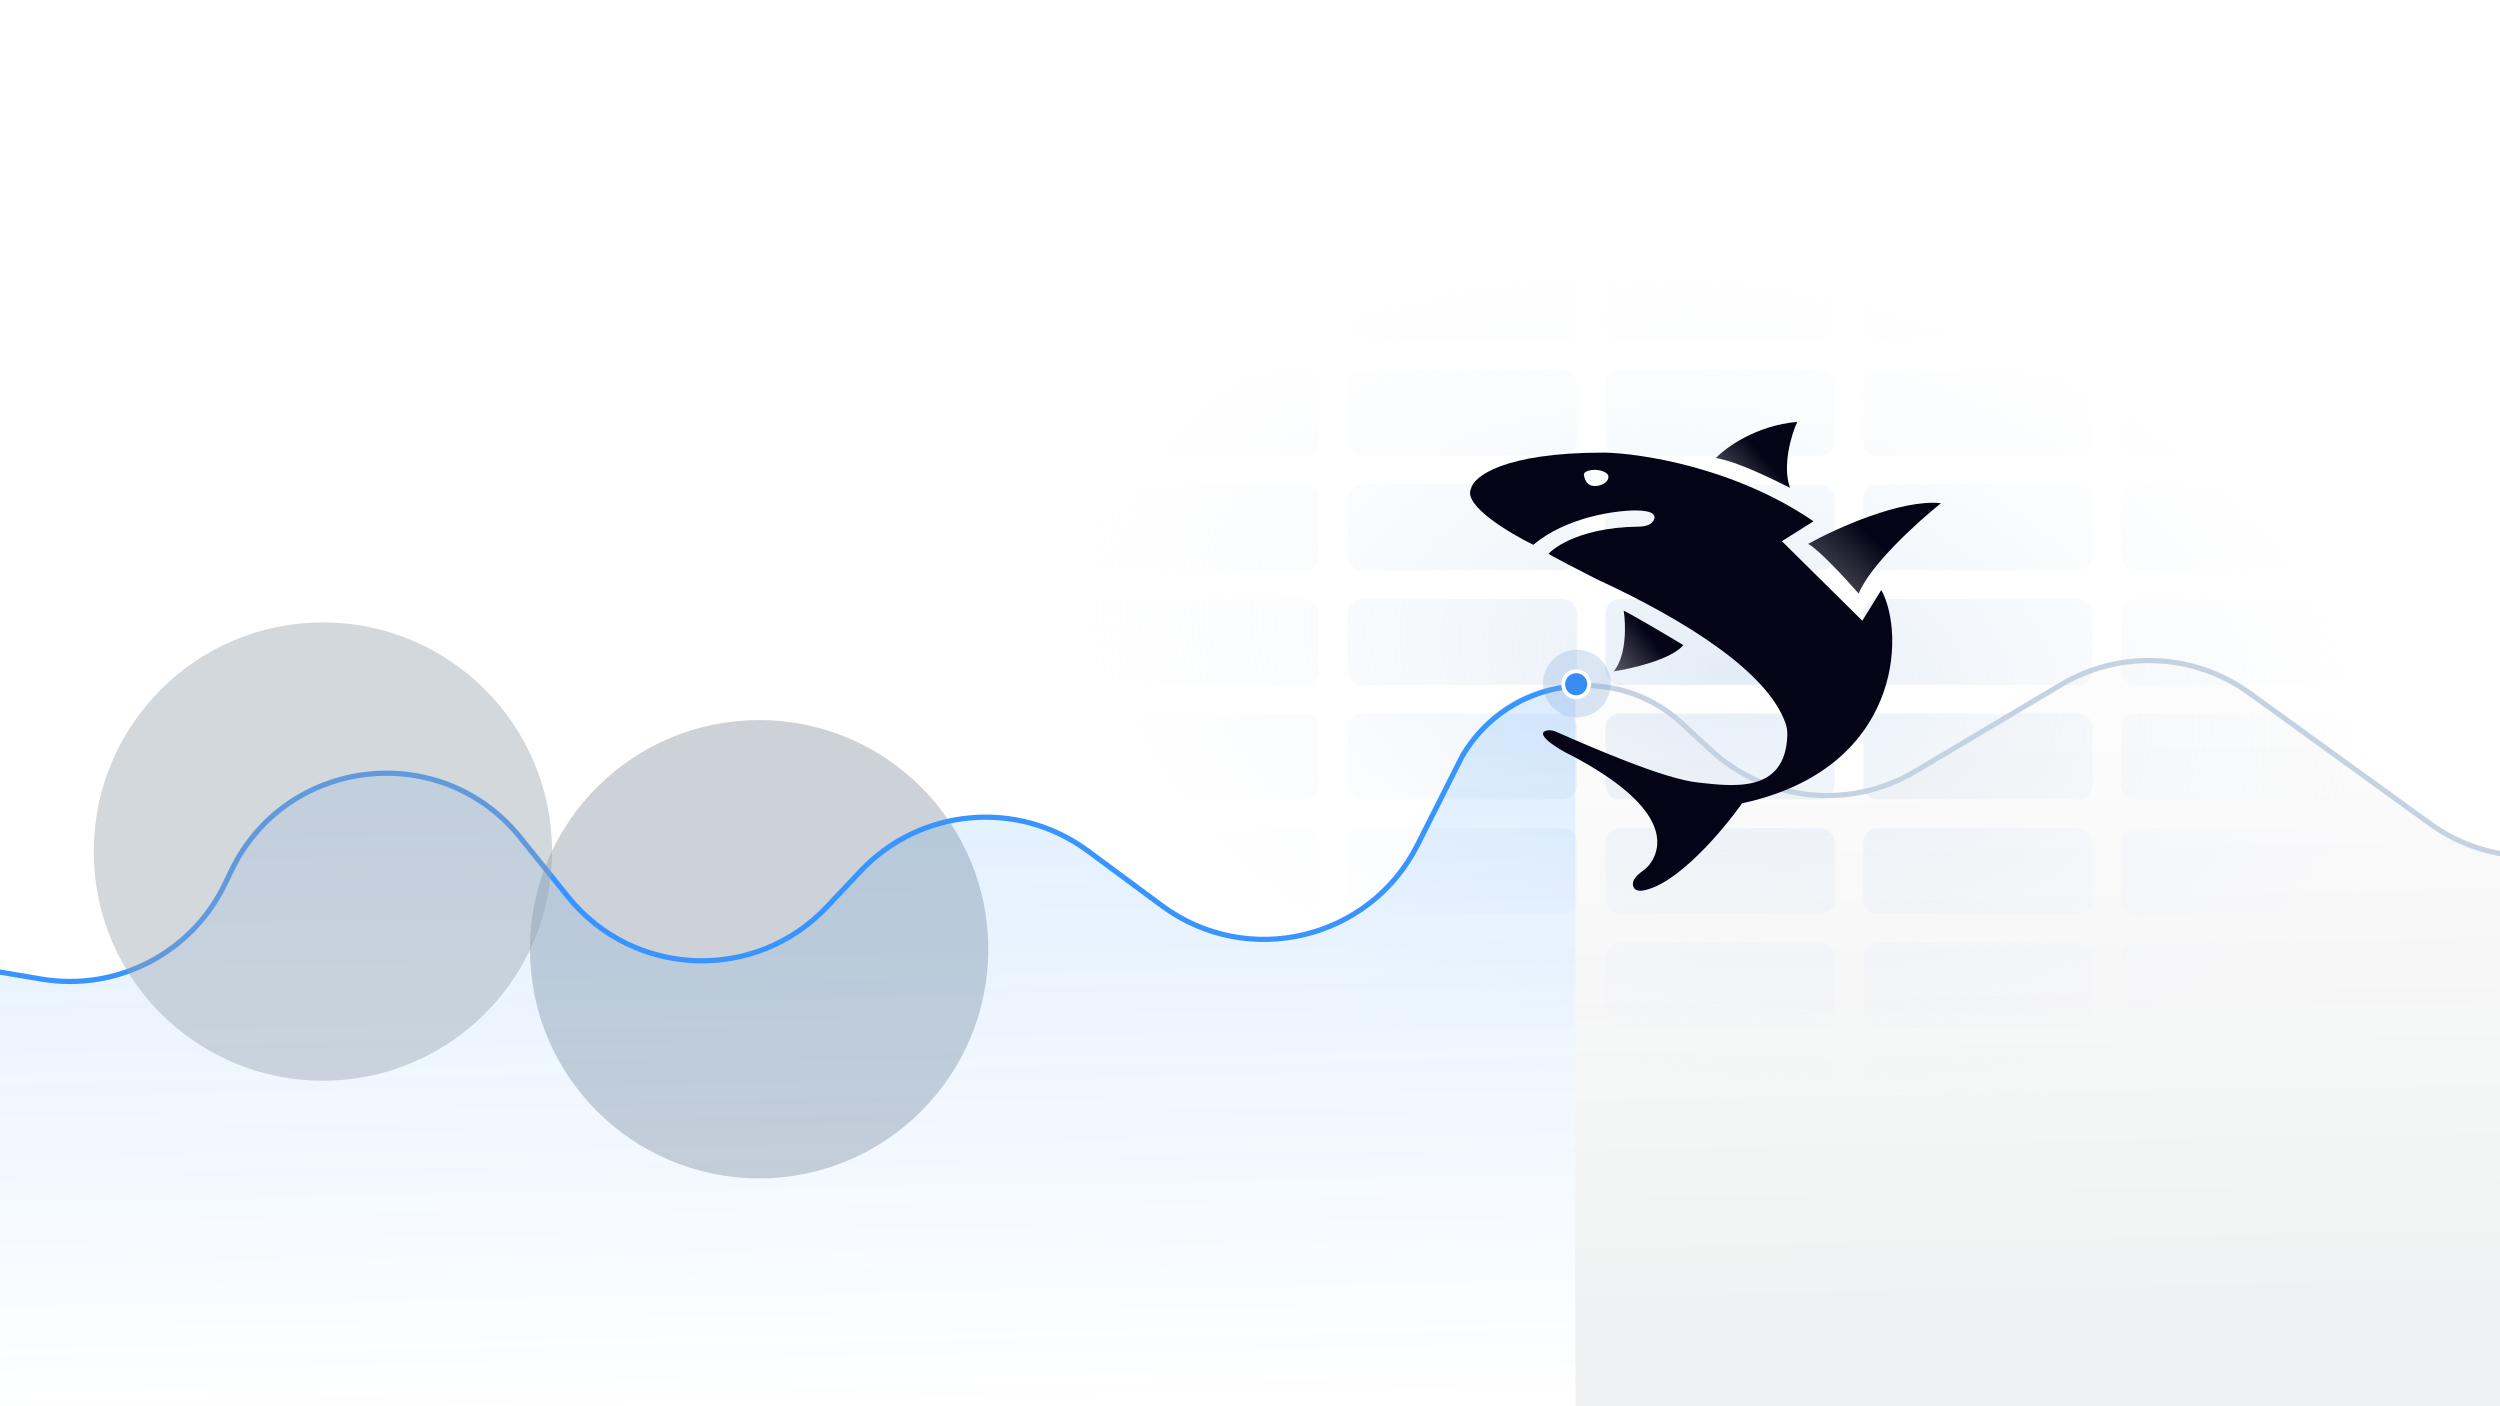 <svg width="1920" height="1080" viewBox="0 0 1920 1080" fill="none" xmlns="http://www.w3.org/2000/svg">
<g filter="url(#filter0_f_6_156)">
<circle cx="583" cy="729" r="176" fill="#97A3AF" fill-opacity="0.49"/>
</g>
<path d="M254 108H408C414.075 108 419 112.925 419 119V163C419 169.075 414.075 174 408 174H254C247.925 174 243 169.075 243 163V119C243 112.925 247.925 108 254 108Z" fill="url(#paint0_radial_6_156)"/>
<path d="M254 196H408C414.075 196 419 200.925 419 207V251C419 257.075 414.075 262 408 262H254C247.925 262 243 257.075 243 251V207C243 200.925 247.925 196 254 196Z" fill="url(#paint1_radial_6_156)"/>
<path d="M254 284H408C414.075 284 419 288.925 419 295V339C419 345.075 414.075 350 408 350H254C247.925 350 243 345.075 243 339V295C243 288.925 247.925 284 254 284Z" fill="url(#paint2_radial_6_156)"/>
<path d="M254 372H408C414.075 372 419 376.925 419 383V427C419 433.075 414.075 438 408 438H254C247.925 438 243 433.075 243 427V383C243 376.925 247.925 372 254 372Z" fill="url(#paint3_radial_6_156)"/>
<path d="M254 460H408C414.075 460 419 464.925 419 471V515C419 521.075 414.075 526 408 526H254C247.925 526 243 521.075 243 515V471C243 464.925 247.925 460 254 460Z" fill="url(#paint4_radial_6_156)"/>
<path d="M254 548H408C414.075 548 419 552.925 419 559V603C419 609.075 414.075 614 408 614H254C247.925 614 243 609.075 243 603V559C243 552.925 247.925 548 254 548Z" fill="url(#paint5_radial_6_156)"/>
<path d="M254 636H408C414.075 636 419 640.925 419 647V691C419 697.075 414.075 702 408 702H254C247.925 702 243 697.075 243 691V647C243 640.925 247.925 636 254 636Z" fill="url(#paint6_radial_6_156)"/>
<path d="M254 724H408C414.075 724 419 728.925 419 735V779C419 785.075 414.075 790 408 790H254C247.925 790 243 785.075 243 779V735C243 728.925 247.925 724 254 724Z" fill="url(#paint7_radial_6_156)"/>
<path d="M254 812H408C414.075 812 419 816.925 419 823V867C419 873.075 414.075 878 408 878H254C247.925 878 243 873.075 243 867V823C243 816.925 247.925 812 254 812Z" fill="url(#paint8_radial_6_156)"/>
<path d="M408 900H254C247.925 900 243 904.925 243 911V955C243 961.075 247.925 966 254 966H408C414.075 966 419 961.075 419 955V911C419 904.925 414.075 900 408 900Z" fill="url(#paint9_radial_6_156)"/>
<path d="M606 900H452C445.925 900 441 904.925 441 911V955C441 961.075 445.925 966 452 966H606C612.075 966 617 961.075 617 955V911C617 904.925 612.075 900 606 900Z" fill="url(#paint10_radial_6_156)"/>
<path d="M650 900H804C810.075 900 815 904.925 815 911V955C815 961.075 810.075 966 804 966H650C643.925 966 639 961.075 639 955V911C639 904.925 643.925 900 650 900Z" fill="url(#paint11_radial_6_156)"/>
<path d="M1002 900H848C841.925 900 837 904.925 837 911V955C837 961.075 841.925 966 848 966H1002C1008.08 966 1013 961.075 1013 955V911C1013 904.925 1008.08 900 1002 900Z" fill="url(#paint12_radial_6_156)"/>
<path d="M1046 900H1200C1206.08 900 1211 904.925 1211 911V955C1211 961.075 1206.08 966 1200 966H1046C1039.92 966 1035 961.075 1035 955V911C1035 904.925 1039.92 900 1046 900Z" fill="url(#paint13_radial_6_156)"/>
<path d="M1398 900H1244C1237.92 900 1233 904.925 1233 911V955C1233 961.075 1237.92 966 1244 966H1398C1404.08 966 1409 961.075 1409 955V911C1409 904.925 1404.08 900 1398 900Z" fill="url(#paint14_radial_6_156)"/>
<path d="M1442 900H1596C1602.08 900 1607 904.925 1607 911V955C1607 961.075 1602.08 966 1596 966H1442C1435.92 966 1431 961.075 1431 955V911C1431 904.925 1435.92 900 1442 900Z" fill="url(#paint15_radial_6_156)"/>
<path d="M1794 900H1640C1633.92 900 1629 904.925 1629 911V955C1629 961.075 1633.92 966 1640 966H1794C1800.08 966 1805 961.075 1805 955V911C1805 904.925 1800.08 900 1794 900Z" fill="url(#paint16_radial_6_156)"/>
<path d="M1838 900H1992C1998.08 900 2003 904.925 2003 911V955C2003 961.075 1998.08 966 1992 966H1838C1831.92 966 1827 961.075 1827 955V911C1827 904.925 1831.92 900 1838 900Z" fill="url(#paint17_radial_6_156)"/>
<path d="M2190 900H2036C2029.92 900 2025 904.925 2025 911V955C2025 961.075 2029.92 966 2036 966H2190C2196.08 966 2201 961.075 2201 955V911C2201 904.925 2196.08 900 2190 900Z" fill="url(#paint18_radial_6_156)"/>
<path d="M606 812H452C445.925 812 441 816.925 441 823V867C441 873.075 445.925 878 452 878H606C612.075 878 617 873.075 617 867V823C617 816.925 612.075 812 606 812Z" fill="url(#paint19_radial_6_156)"/>
<path d="M650 812H804C810.075 812 815 816.925 815 823V867C815 873.075 810.075 878 804 878H650C643.925 878 639 873.075 639 867V823C639 816.925 643.925 812 650 812Z" fill="url(#paint20_radial_6_156)"/>
<path d="M1002 812H848C841.925 812 837 816.925 837 823V867C837 873.075 841.925 878 848 878H1002C1008.08 878 1013 873.075 1013 867V823C1013 816.925 1008.08 812 1002 812Z" fill="url(#paint21_radial_6_156)"/>
<path d="M1046 812H1200C1206.08 812 1211 816.925 1211 823V867C1211 873.075 1206.08 878 1200 878H1046C1039.92 878 1035 873.075 1035 867V823C1035 816.925 1039.92 812 1046 812Z" fill="url(#paint22_radial_6_156)"/>
<path d="M1398 812H1244C1237.92 812 1233 816.925 1233 823V867C1233 873.075 1237.92 878 1244 878H1398C1404.08 878 1409 873.075 1409 867V823C1409 816.925 1404.08 812 1398 812Z" fill="url(#paint23_radial_6_156)"/>
<path d="M1442 812H1596C1602.08 812 1607 816.925 1607 823V867C1607 873.075 1602.08 878 1596 878H1442C1435.92 878 1431 873.075 1431 867V823C1431 816.925 1435.92 812 1442 812Z" fill="url(#paint24_radial_6_156)"/>
<path d="M1794 812H1640C1633.92 812 1629 816.925 1629 823V867C1629 873.075 1633.92 878 1640 878H1794C1800.08 878 1805 873.075 1805 867V823C1805 816.925 1800.08 812 1794 812Z" fill="url(#paint25_radial_6_156)"/>
<path d="M1838 812H1992C1998.08 812 2003 816.925 2003 823V867C2003 873.075 1998.08 878 1992 878H1838C1831.92 878 1827 873.075 1827 867V823C1827 816.925 1831.92 812 1838 812Z" fill="url(#paint26_radial_6_156)"/>
<path d="M2190 812H2036C2029.92 812 2025 816.925 2025 823V867C2025 873.075 2029.92 878 2036 878H2190C2196.08 878 2201 873.075 2201 867V823C2201 816.925 2196.08 812 2190 812Z" fill="url(#paint27_radial_6_156)"/>
<path d="M606 724H452C445.925 724 441 728.925 441 735V779C441 785.075 445.925 790 452 790H606C612.075 790 617 785.075 617 779V735C617 728.925 612.075 724 606 724Z" fill="url(#paint28_radial_6_156)"/>
<path d="M650 724H804C810.075 724 815 728.925 815 735V779C815 785.075 810.075 790 804 790H650C643.925 790 639 785.075 639 779V735C639 728.925 643.925 724 650 724Z" fill="url(#paint29_radial_6_156)"/>
<path d="M1002 724H848C841.925 724 837 728.925 837 735V779C837 785.075 841.925 790 848 790H1002C1008.08 790 1013 785.075 1013 779V735C1013 728.925 1008.08 724 1002 724Z" fill="url(#paint30_radial_6_156)"/>
<path d="M1046 724H1200C1206.08 724 1211 728.925 1211 735V779C1211 785.075 1206.08 790 1200 790H1046C1039.92 790 1035 785.075 1035 779V735C1035 728.925 1039.92 724 1046 724Z" fill="url(#paint31_radial_6_156)"/>
<path d="M1398 724H1244C1237.92 724 1233 728.925 1233 735V779C1233 785.075 1237.92 790 1244 790H1398C1404.08 790 1409 785.075 1409 779V735C1409 728.925 1404.08 724 1398 724Z" fill="url(#paint32_radial_6_156)"/>
<path d="M1442 724H1596C1602.08 724 1607 728.925 1607 735V779C1607 785.075 1602.08 790 1596 790H1442C1435.92 790 1431 785.075 1431 779V735C1431 728.925 1435.92 724 1442 724Z" fill="url(#paint33_radial_6_156)"/>
<path d="M1794 724H1640C1633.92 724 1629 728.925 1629 735V779C1629 785.075 1633.92 790 1640 790H1794C1800.08 790 1805 785.075 1805 779V735C1805 728.925 1800.08 724 1794 724Z" fill="url(#paint34_radial_6_156)"/>
<path d="M1838 724H1992C1998.08 724 2003 728.925 2003 735V779C2003 785.075 1998.08 790 1992 790H1838C1831.92 790 1827 785.075 1827 779V735C1827 728.925 1831.92 724 1838 724Z" fill="url(#paint35_radial_6_156)"/>
<path d="M2190 724H2036C2029.92 724 2025 728.925 2025 735V779C2025 785.075 2029.92 790 2036 790H2190C2196.08 790 2201 785.075 2201 779V735C2201 728.925 2196.08 724 2190 724Z" fill="url(#paint36_radial_6_156)"/>
<path d="M606 636H452C445.925 636 441 640.925 441 647V691C441 697.075 445.925 702 452 702H606C612.075 702 617 697.075 617 691V647C617 640.925 612.075 636 606 636Z" fill="url(#paint37_radial_6_156)"/>
<path d="M650 636H804C810.075 636 815 640.925 815 647V691C815 697.075 810.075 702 804 702H650C643.925 702 639 697.075 639 691V647C639 640.925 643.925 636 650 636Z" fill="url(#paint38_radial_6_156)"/>
<path d="M1002 636H848C841.925 636 837 640.925 837 647V691C837 697.075 841.925 702 848 702H1002C1008.08 702 1013 697.075 1013 691V647C1013 640.925 1008.08 636 1002 636Z" fill="url(#paint39_radial_6_156)"/>
<path d="M1046 636H1200C1206.08 636 1211 640.925 1211 647V691C1211 697.075 1206.08 702 1200 702H1046C1039.92 702 1035 697.075 1035 691V647C1035 640.925 1039.92 636 1046 636Z" fill="url(#paint40_radial_6_156)"/>
<path d="M1398 636H1244C1237.92 636 1233 640.925 1233 647V691C1233 697.075 1237.92 702 1244 702H1398C1404.08 702 1409 697.075 1409 691V647C1409 640.925 1404.08 636 1398 636Z" fill="url(#paint41_radial_6_156)"/>
<path d="M1442 636H1596C1602.08 636 1607 640.925 1607 647V691C1607 697.075 1602.08 702 1596 702H1442C1435.92 702 1431 697.075 1431 691V647C1431 640.925 1435.92 636 1442 636Z" fill="url(#paint42_radial_6_156)"/>
<path d="M1794 636H1640C1633.92 636 1629 640.925 1629 647V691C1629 697.075 1633.92 702 1640 702H1794C1800.08 702 1805 697.075 1805 691V647C1805 640.925 1800.08 636 1794 636Z" fill="url(#paint43_radial_6_156)"/>
<path d="M1838 636H1992C1998.08 636 2003 640.925 2003 647V691C2003 697.075 1998.08 702 1992 702H1838C1831.92 702 1827 697.075 1827 691V647C1827 640.925 1831.92 636 1838 636Z" fill="url(#paint44_radial_6_156)"/>
<path d="M2190 636H2036C2029.92 636 2025 640.925 2025 647V691C2025 697.075 2029.92 702 2036 702H2190C2196.08 702 2201 697.075 2201 691V647C2201 640.925 2196.08 636 2190 636Z" fill="url(#paint45_radial_6_156)"/>
<path d="M606 548H452C445.925 548 441 552.925 441 559V603C441 609.075 445.925 614 452 614H606C612.075 614 617 609.075 617 603V559C617 552.925 612.075 548 606 548Z" fill="url(#paint46_radial_6_156)"/>
<path d="M650 548H804C810.075 548 815 552.925 815 559V603C815 609.075 810.075 614 804 614H650C643.925 614 639 609.075 639 603V559C639 552.925 643.925 548 650 548Z" fill="url(#paint47_radial_6_156)"/>
<path d="M1002 548H848C841.925 548 837 552.925 837 559V603C837 609.075 841.925 614 848 614H1002C1008.08 614 1013 609.075 1013 603V559C1013 552.925 1008.08 548 1002 548Z" fill="url(#paint48_radial_6_156)"/>
<path d="M1046 548H1200C1206.08 548 1211 552.925 1211 559V603C1211 609.075 1206.08 614 1200 614H1046C1039.92 614 1035 609.075 1035 603V559C1035 552.925 1039.92 548 1046 548Z" fill="url(#paint49_radial_6_156)"/>
<path d="M1398 548H1244C1237.92 548 1233 552.925 1233 559V603C1233 609.075 1237.92 614 1244 614H1398C1404.08 614 1409 609.075 1409 603V559C1409 552.925 1404.08 548 1398 548Z" fill="url(#paint50_radial_6_156)"/>
<path d="M1442 548H1596C1602.08 548 1607 552.925 1607 559V603C1607 609.075 1602.08 614 1596 614H1442C1435.92 614 1431 609.075 1431 603V559C1431 552.925 1435.92 548 1442 548Z" fill="url(#paint51_radial_6_156)"/>
<path d="M1794 548H1640C1633.92 548 1629 552.925 1629 559V603C1629 609.075 1633.92 614 1640 614H1794C1800.08 614 1805 609.075 1805 603V559C1805 552.925 1800.08 548 1794 548Z" fill="url(#paint52_radial_6_156)"/>
<path d="M1838 548H1992C1998.08 548 2003 552.925 2003 559V603C2003 609.075 1998.08 614 1992 614H1838C1831.92 614 1827 609.075 1827 603V559C1827 552.925 1831.92 548 1838 548Z" fill="url(#paint53_radial_6_156)"/>
<path d="M2190 548H2036C2029.92 548 2025 552.925 2025 559V603C2025 609.075 2029.92 614 2036 614H2190C2196.08 614 2201 609.075 2201 603V559C2201 552.925 2196.08 548 2190 548Z" fill="url(#paint54_radial_6_156)"/>
<path d="M606 460H452C445.925 460 441 464.925 441 471V515C441 521.075 445.925 526 452 526H606C612.075 526 617 521.075 617 515V471C617 464.925 612.075 460 606 460Z" fill="url(#paint55_radial_6_156)"/>
<path d="M650 460H804C810.075 460 815 464.925 815 471V515C815 521.075 810.075 526 804 526H650C643.925 526 639 521.075 639 515V471C639 464.925 643.925 460 650 460Z" fill="url(#paint56_radial_6_156)"/>
<path d="M1002 460H848C841.925 460 837 464.925 837 471V515C837 521.075 841.925 526 848 526H1002C1008.08 526 1013 521.075 1013 515V471C1013 464.925 1008.08 460 1002 460Z" fill="url(#paint57_radial_6_156)"/>
<path d="M1046 460H1200C1206.08 460 1211 464.925 1211 471V515C1211 521.075 1206.08 526 1200 526H1046C1039.92 526 1035 521.075 1035 515V471C1035 464.925 1039.92 460 1046 460Z" fill="url(#paint58_radial_6_156)"/>
<path d="M1398 460H1244C1237.92 460 1233 464.925 1233 471V515C1233 521.075 1237.92 526 1244 526H1398C1404.08 526 1409 521.075 1409 515V471C1409 464.925 1404.08 460 1398 460Z" fill="url(#paint59_radial_6_156)"/>
<path d="M1442 460H1596C1602.08 460 1607 464.925 1607 471V515C1607 521.075 1602.08 526 1596 526H1442C1435.92 526 1431 521.075 1431 515V471C1431 464.925 1435.92 460 1442 460Z" fill="url(#paint60_radial_6_156)"/>
<path d="M1794 460H1640C1633.92 460 1629 464.925 1629 471V515C1629 521.075 1633.92 526 1640 526H1794C1800.08 526 1805 521.075 1805 515V471C1805 464.925 1800.08 460 1794 460Z" fill="url(#paint61_radial_6_156)"/>
<path d="M1838 460H1992C1998.08 460 2003 464.925 2003 471V515C2003 521.075 1998.08 526 1992 526H1838C1831.92 526 1827 521.075 1827 515V471C1827 464.925 1831.92 460 1838 460Z" fill="url(#paint62_radial_6_156)"/>
<path d="M2190 460H2036C2029.92 460 2025 464.925 2025 471V515C2025 521.075 2029.92 526 2036 526H2190C2196.08 526 2201 521.075 2201 515V471C2201 464.925 2196.08 460 2190 460Z" fill="url(#paint63_radial_6_156)"/>
<path d="M606 372H452C445.925 372 441 376.925 441 383V427C441 433.075 445.925 438 452 438H606C612.075 438 617 433.075 617 427V383C617 376.925 612.075 372 606 372Z" fill="url(#paint64_radial_6_156)"/>
<path d="M650 372H804C810.075 372 815 376.925 815 383V427C815 433.075 810.075 438 804 438H650C643.925 438 639 433.075 639 427V383C639 376.925 643.925 372 650 372Z" fill="url(#paint65_radial_6_156)"/>
<path d="M1002 372H848C841.925 372 837 376.925 837 383V427C837 433.075 841.925 438 848 438H1002C1008.08 438 1013 433.075 1013 427V383C1013 376.925 1008.08 372 1002 372Z" fill="url(#paint66_radial_6_156)"/>
<path d="M1046 372H1200C1206.08 372 1211 376.925 1211 383V427C1211 433.075 1206.08 438 1200 438H1046C1039.92 438 1035 433.075 1035 427V383C1035 376.925 1039.92 372 1046 372Z" fill="url(#paint67_radial_6_156)"/>
<path d="M1398 372H1244C1237.92 372 1233 376.925 1233 383V427C1233 433.075 1237.92 438 1244 438H1398C1404.08 438 1409 433.075 1409 427V383C1409 376.925 1404.08 372 1398 372Z" fill="url(#paint68_radial_6_156)"/>
<path d="M1442 372H1596C1602.08 372 1607 376.925 1607 383V427C1607 433.075 1602.08 438 1596 438H1442C1435.92 438 1431 433.075 1431 427V383C1431 376.925 1435.92 372 1442 372Z" fill="url(#paint69_radial_6_156)"/>
<path d="M1794 372H1640C1633.92 372 1629 376.925 1629 383V427C1629 433.075 1633.92 438 1640 438H1794C1800.08 438 1805 433.075 1805 427V383C1805 376.925 1800.08 372 1794 372Z" fill="url(#paint70_radial_6_156)"/>
<path d="M1838 372H1992C1998.08 372 2003 376.925 2003 383V427C2003 433.075 1998.08 438 1992 438H1838C1831.92 438 1827 433.075 1827 427V383C1827 376.925 1831.92 372 1838 372Z" fill="url(#paint71_radial_6_156)"/>
<path d="M2190 372H2036C2029.92 372 2025 376.925 2025 383V427C2025 433.075 2029.92 438 2036 438H2190C2196.08 438 2201 433.075 2201 427V383C2201 376.925 2196.08 372 2190 372Z" fill="url(#paint72_radial_6_156)"/>
<path d="M606 284H452C445.925 284 441 288.925 441 295V339C441 345.075 445.925 350 452 350H606C612.075 350 617 345.075 617 339V295C617 288.925 612.075 284 606 284Z" fill="url(#paint73_radial_6_156)"/>
<path d="M650 284H804C810.075 284 815 288.925 815 295V339C815 345.075 810.075 350 804 350H650C643.925 350 639 345.075 639 339V295C639 288.925 643.925 284 650 284Z" fill="url(#paint74_radial_6_156)"/>
<path d="M1002 284H848C841.925 284 837 288.925 837 295V339C837 345.075 841.925 350 848 350H1002C1008.08 350 1013 345.075 1013 339V295C1013 288.925 1008.08 284 1002 284Z" fill="url(#paint75_radial_6_156)"/>
<path d="M1046 284H1200C1206.08 284 1211 288.925 1211 295V339C1211 345.075 1206.08 350 1200 350H1046C1039.92 350 1035 345.075 1035 339V295C1035 288.925 1039.92 284 1046 284Z" fill="url(#paint76_radial_6_156)"/>
<path d="M1398 284H1244C1237.92 284 1233 288.925 1233 295V339C1233 345.075 1237.92 350 1244 350H1398C1404.08 350 1409 345.075 1409 339V295C1409 288.925 1404.08 284 1398 284Z" fill="url(#paint77_radial_6_156)"/>
<path d="M1442 284H1596C1602.08 284 1607 288.925 1607 295V339C1607 345.075 1602.08 350 1596 350H1442C1435.92 350 1431 345.075 1431 339V295C1431 288.925 1435.92 284 1442 284Z" fill="url(#paint78_radial_6_156)"/>
<path d="M1794 284H1640C1633.92 284 1629 288.925 1629 295V339C1629 345.075 1633.92 350 1640 350H1794C1800.08 350 1805 345.075 1805 339V295C1805 288.925 1800.08 284 1794 284Z" fill="url(#paint79_radial_6_156)"/>
<path d="M1838 284H1992C1998.08 284 2003 288.925 2003 295V339C2003 345.075 1998.08 350 1992 350H1838C1831.92 350 1827 345.075 1827 339V295C1827 288.925 1831.92 284 1838 284Z" fill="url(#paint80_radial_6_156)"/>
<path d="M2190 284H2036C2029.92 284 2025 288.925 2025 295V339C2025 345.075 2029.92 350 2036 350H2190C2196.08 350 2201 345.075 2201 339V295C2201 288.925 2196.08 284 2190 284Z" fill="url(#paint81_radial_6_156)"/>
<path d="M606 196H452C445.925 196 441 200.925 441 207V251C441 257.075 445.925 262 452 262H606C612.075 262 617 257.075 617 251V207C617 200.925 612.075 196 606 196Z" fill="url(#paint82_radial_6_156)"/>
<path d="M650 196H804C810.075 196 815 200.925 815 207V251C815 257.075 810.075 262 804 262H650C643.925 262 639 257.075 639 251V207C639 200.925 643.925 196 650 196Z" fill="url(#paint83_radial_6_156)"/>
<path d="M1002 196H848C841.925 196 837 200.925 837 207V251C837 257.075 841.925 262 848 262H1002C1008.08 262 1013 257.075 1013 251V207C1013 200.925 1008.08 196 1002 196Z" fill="url(#paint84_radial_6_156)"/>
<path d="M1046 196H1200C1206.08 196 1211 200.925 1211 207V251C1211 257.075 1206.08 262 1200 262H1046C1039.92 262 1035 257.075 1035 251V207C1035 200.925 1039.92 196 1046 196Z" fill="url(#paint85_radial_6_156)"/>
<path d="M1398 196H1244C1237.92 196 1233 200.925 1233 207V251C1233 257.075 1237.92 262 1244 262H1398C1404.08 262 1409 257.075 1409 251V207C1409 200.925 1404.08 196 1398 196Z" fill="url(#paint86_radial_6_156)"/>
<path d="M1442 196H1596C1602.08 196 1607 200.925 1607 207V251C1607 257.075 1602.08 262 1596 262H1442C1435.92 262 1431 257.075 1431 251V207C1431 200.925 1435.92 196 1442 196Z" fill="url(#paint87_radial_6_156)"/>
<path d="M1794 196H1640C1633.92 196 1629 200.925 1629 207V251C1629 257.075 1633.92 262 1640 262H1794C1800.08 262 1805 257.075 1805 251V207C1805 200.925 1800.08 196 1794 196Z" fill="url(#paint88_radial_6_156)"/>
<path d="M1838 196H1992C1998.08 196 2003 200.925 2003 207V251C2003 257.075 1998.08 262 1992 262H1838C1831.92 262 1827 257.075 1827 251V207C1827 200.925 1831.92 196 1838 196Z" fill="url(#paint89_radial_6_156)"/>
<path d="M2190 196H2036C2029.92 196 2025 200.925 2025 207V251C2025 257.075 2029.92 262 2036 262H2190C2196.08 262 2201 257.075 2201 251V207C2201 200.925 2196.08 196 2190 196Z" fill="url(#paint90_radial_6_156)"/>
<path d="M606 108H452C445.925 108 441 112.925 441 119V163C441 169.075 445.925 174 452 174H606C612.075 174 617 169.075 617 163V119C617 112.925 612.075 108 606 108Z" fill="url(#paint91_radial_6_156)"/>
<path d="M650 108H804C810.075 108 815 112.925 815 119V163C815 169.075 810.075 174 804 174H650C643.925 174 639 169.075 639 163V119C639 112.925 643.925 108 650 108Z" fill="url(#paint92_radial_6_156)"/>
<path d="M1002 108H848C841.925 108 837 112.925 837 119V163C837 169.075 841.925 174 848 174H1002C1008.08 174 1013 169.075 1013 163V119C1013 112.925 1008.08 108 1002 108Z" fill="url(#paint93_radial_6_156)"/>
<path d="M1046 108H1200C1206.08 108 1211 112.925 1211 119V163C1211 169.075 1206.08 174 1200 174H1046C1039.92 174 1035 169.075 1035 163V119C1035 112.925 1039.92 108 1046 108Z" fill="url(#paint94_radial_6_156)"/>
<path d="M1398 108H1244C1237.92 108 1233 112.925 1233 119V163C1233 169.075 1237.92 174 1244 174H1398C1404.08 174 1409 169.075 1409 163V119C1409 112.925 1404.08 108 1398 108Z" fill="url(#paint95_radial_6_156)"/>
<path d="M1442 108H1596C1602.08 108 1607 112.925 1607 119V163C1607 169.075 1602.08 174 1596 174H1442C1435.92 174 1431 169.075 1431 163V119C1431 112.925 1435.92 108 1442 108Z" fill="url(#paint96_radial_6_156)"/>
<path d="M1794 108H1640C1633.92 108 1629 112.925 1629 119V163C1629 169.075 1633.92 174 1640 174H1794C1800.08 174 1805 169.075 1805 163V119C1805 112.925 1800.08 108 1794 108Z" fill="url(#paint97_radial_6_156)"/>
<path d="M1838 108H1992C1998.08 108 2003 112.925 2003 119V163C2003 169.075 1998.08 174 1992 174H1838C1831.92 174 1827 169.075 1827 163V119C1827 112.925 1831.92 108 1838 108Z" fill="url(#paint98_radial_6_156)"/>
<path d="M2190 108H2036C2029.92 108 2025 112.925 2025 119V163C2025 169.075 2029.92 174 2036 174H2190C2196.08 174 2201 169.075 2201 163V119C2201 112.925 2196.08 108 2190 108Z" fill="url(#paint99_radial_6_156)"/>
<path d="M436.231 687.486L399.423 641.798C338.568 566.264 219.758 579.964 177.692 667.366L172.682 677.775C147.194 730.731 89.765 760.459 31.811 750.695L-77.245 732.321C-150.234 720.024 -219.067 770.136 -229.784 843.375L-274.769 1150.8L1209.83 1146.8L1209.83 525.56C1177.22 525.56 1146.86 542.177 1129.28 569.645L1123.01 579.44L1088.69 647.577C1051.87 720.682 958.073 742.994 892.277 694.301L835.459 652.253C781.709 612.475 706.704 619.174 660.853 667.848L635.105 695.181C580.201 753.466 486.467 749.839 436.231 687.486Z" fill="url(#paint100_linear_6_156)"/>
<path d="M2274.39 1152.04L2264.53 712.685C2262.17 607.153 2143.03 546.951 2056.67 607.649L2019.62 633.688C1973.53 666.077 1911.97 665.654 1866.34 632.635L1727.75 532.361C1685.11 501.506 1628.21 498.936 1582.95 525.821L1470.76 592.478C1420.46 622.357 1356.5 615.57 1313.6 575.8L1291.97 555.747C1240.62 508.154 1158.42 520.279 1123.01 580.671V580.671L1088.69 648.809C1051.87 721.913 958.073 744.225 892.277 695.532L835.46 653.484C781.709 613.706 706.704 620.405 660.853 669.079L635.106 696.413C580.202 754.698 486.468 751.071 436.232 688.717L399.423 643.029C338.568 567.495 219.759 581.195 177.692 668.597L172.682 679.007C147.194 731.963 89.765 761.69 31.811 751.926L-77.244 733.553C-150.234 721.255 -219.067 771.368 -229.783 844.606L-242.512 931.59" stroke="url(#paint101_linear_6_156)" stroke-width="4"/>
<path d="M2056.67 606.417L2019.62 632.456C1973.53 664.845 1911.97 664.423 1866.34 631.404L1727.88 531.222C1685.17 500.32 1628.17 497.793 1582.89 524.795L1469.41 592.474C1419.9 621.995 1356.88 615.439 1314.52 576.361L1278.18 543.725L1263.16 532.795C1247.42 521.351 1226.62 519.629 1209.22 528.33L1209.83 575.745L1209.83 1146.57L2274.39 1150.8L2264.54 711.454C2262.17 605.921 2143.03 545.72 2056.67 606.417Z" fill="url(#paint102_linear_6_156)"/>
<path d="M2274.39 1152.04L2264.53 712.685C2262.17 607.153 2143.03 546.951 2056.67 607.649L2019.62 633.688C1973.53 666.077 1911.97 665.654 1866.34 632.635L1727.75 532.361C1685.11 501.506 1628.21 498.936 1582.95 525.821L1470.76 592.478C1420.46 622.357 1356.5 615.57 1313.6 575.8L1291.97 555.747C1240.62 508.154 1158.42 520.279 1123.01 580.671V580.671L1088.69 648.809C1051.87 721.913 958.073 744.225 892.277 695.532L835.46 653.485C781.709 613.706 706.704 620.405 660.853 669.079L635.106 696.413C580.202 754.698 486.468 751.071 436.232 688.717L399.423 643.029C338.568 567.495 219.759 581.195 177.692 668.597L172.682 679.007C147.194 731.963 89.765 761.69 31.811 751.926L-77.244 733.553C-150.234 721.255 -219.067 771.368 -229.783 844.606L-242.512 931.59" stroke="url(#paint103_linear_6_156)" stroke-width="4"/>
<circle cx="1211" cy="525" r="26" fill="#7DA6D6" fill-opacity="0.28"/>
<g filter="url(#filter1_f_6_156)">
<circle cx="248" cy="654" r="176" fill="#97A3AF" fill-opacity="0.42"/>
</g>
<circle cx="1210.5" cy="525.5" r="10" fill="#368CF1" stroke="white" stroke-width="3"/>
<path d="M1303.93 600.965C1278.51 598.289 1225.16 575.202 1195.43 562.139C1193.28 561.19 1190.91 560.566 1188.58 560.95C1177.3 562.816 1195.46 574.814 1206.75 580.14C1279.72 618.546 1278.51 648.491 1266.82 663.989C1264.9 666.534 1262.2 668.34 1259.69 670.309C1253.1 675.487 1253.21 679.885 1255.27 682.362C1256.74 684.126 1259.29 684.305 1261.55 683.95C1287.45 679.906 1322.89 638.185 1337.94 616.93C1460.11 590.553 1463.58 487.125 1444.84 453.111L1430.26 476.712L1368.48 415.628L1392.78 400.356C1332.81 359.263 1260.43 348.064 1231.74 347.601C1154.55 347.601 1131.55 366.112 1129.7 375.367C1123.59 388.139 1159.08 409.38 1177.59 418.404C1202.58 397.302 1240.3 392.027 1256.03 392.027C1269.15 392.027 1271.62 395.33 1270.38 398.817C1268.77 403.328 1263.09 404.413 1258.3 404.471C1208.35 405.069 1189.39 424.683 1189.39 425.346C1189.39 425.901 1213.92 438.534 1226.18 444.782C1294.48 476.249 1357.6 516.112 1371.34 555.649C1372.33 558.512 1372.74 561.542 1372.65 564.572C1371.33 610.255 1329.49 603.655 1303.93 600.965Z" fill="url(#paint104_linear_6_156)"/>
<path d="M1216.47 364.955C1215.91 361.623 1222.25 360.79 1225.49 360.79C1228.5 361.021 1234.65 362.317 1235.21 365.649C1235.9 369.814 1230.35 373.284 1224.79 373.284C1219.24 373.284 1217.16 369.119 1216.47 364.955Z" fill="#FBFCFE"/>
<path d="M1239.37 515.585C1249.37 503.368 1248.63 479.489 1247.01 469.077C1249.23 469.632 1278.71 486.893 1292.82 495.454C1283.38 506.561 1253.26 513.502 1239.37 515.585Z" fill="url(#paint105_linear_6_156)"/>
<path d="M1490.66 386.473C1460.11 383.141 1409.9 405.909 1388.62 417.71C1396.39 421.597 1417.77 444.782 1427.49 455.888C1436.37 433.675 1473.3 400.356 1490.66 386.473Z" fill="url(#paint106_linear_6_156)"/>
<path d="M1374.73 374.673C1368.62 357.458 1375.89 333.487 1380.28 324C1348.63 326.777 1325.45 343.668 1317.81 351.766C1334.47 354.542 1360.39 367.5 1374.73 374.673Z" fill="url(#paint107_linear_6_156)"/>
<defs>
<filter id="filter0_f_6_156" x="214" y="360" width="738" height="738" filterUnits="userSpaceOnUse" color-interpolation-filters="sRGB">
<feFlood flood-opacity="0" result="BackgroundImageFix"/>
<feBlend mode="normal" in="SourceGraphic" in2="BackgroundImageFix" result="shape"/>
<feGaussianBlur stdDeviation="96.5" result="effect1_foregroundBlur_6_156"/>
</filter>
<filter id="filter1_f_6_156" x="-121" y="285" width="738" height="738" filterUnits="userSpaceOnUse" color-interpolation-filters="sRGB">
<feFlood flood-opacity="0" result="BackgroundImageFix"/>
<feBlend mode="normal" in="SourceGraphic" in2="BackgroundImageFix" result="shape"/>
<feGaussianBlur stdDeviation="96.5" result="effect1_foregroundBlur_6_156"/>
</filter>
<radialGradient id="paint0_radial_6_156" cx="0" cy="0" r="1" gradientUnits="userSpaceOnUse" gradientTransform="translate(1327.5 516) rotate(-170.006) scale(576.243 354.442)">
<stop stop-color="#C6D9EE" stop-opacity="0.49"/>
<stop offset="1" stop-color="white" stop-opacity="0"/>
</radialGradient>
<radialGradient id="paint1_radial_6_156" cx="0" cy="0" r="1" gradientUnits="userSpaceOnUse" gradientTransform="translate(1327.5 516) rotate(-170.006) scale(576.243 354.442)">
<stop stop-color="#C6D9EE" stop-opacity="0.49"/>
<stop offset="1" stop-color="white" stop-opacity="0"/>
</radialGradient>
<radialGradient id="paint2_radial_6_156" cx="0" cy="0" r="1" gradientUnits="userSpaceOnUse" gradientTransform="translate(1327.5 516) rotate(-170.006) scale(576.243 354.442)">
<stop stop-color="#C6D9EE" stop-opacity="0.49"/>
<stop offset="1" stop-color="white" stop-opacity="0"/>
</radialGradient>
<radialGradient id="paint3_radial_6_156" cx="0" cy="0" r="1" gradientUnits="userSpaceOnUse" gradientTransform="translate(1327.5 516) rotate(-170.006) scale(576.243 354.442)">
<stop stop-color="#C6D9EE" stop-opacity="0.49"/>
<stop offset="1" stop-color="white" stop-opacity="0"/>
</radialGradient>
<radialGradient id="paint4_radial_6_156" cx="0" cy="0" r="1" gradientUnits="userSpaceOnUse" gradientTransform="translate(1327.5 516) rotate(-170.006) scale(576.243 354.442)">
<stop stop-color="#C6D9EE" stop-opacity="0.49"/>
<stop offset="1" stop-color="white" stop-opacity="0"/>
</radialGradient>
<radialGradient id="paint5_radial_6_156" cx="0" cy="0" r="1" gradientUnits="userSpaceOnUse" gradientTransform="translate(1327.5 516) rotate(-170.006) scale(576.243 354.442)">
<stop stop-color="#C6D9EE" stop-opacity="0.49"/>
<stop offset="1" stop-color="white" stop-opacity="0"/>
</radialGradient>
<radialGradient id="paint6_radial_6_156" cx="0" cy="0" r="1" gradientUnits="userSpaceOnUse" gradientTransform="translate(1327.5 516) rotate(-170.006) scale(576.243 354.442)">
<stop stop-color="#C6D9EE" stop-opacity="0.49"/>
<stop offset="1" stop-color="white" stop-opacity="0"/>
</radialGradient>
<radialGradient id="paint7_radial_6_156" cx="0" cy="0" r="1" gradientUnits="userSpaceOnUse" gradientTransform="translate(1327.5 516) rotate(-170.006) scale(576.243 354.442)">
<stop stop-color="#C6D9EE" stop-opacity="0.49"/>
<stop offset="1" stop-color="white" stop-opacity="0"/>
</radialGradient>
<radialGradient id="paint8_radial_6_156" cx="0" cy="0" r="1" gradientUnits="userSpaceOnUse" gradientTransform="translate(1327.5 516) rotate(-170.006) scale(576.243 354.442)">
<stop stop-color="#C6D9EE" stop-opacity="0.49"/>
<stop offset="1" stop-color="white" stop-opacity="0"/>
</radialGradient>
<radialGradient id="paint9_radial_6_156" cx="0" cy="0" r="1" gradientUnits="userSpaceOnUse" gradientTransform="translate(1327.5 516) rotate(-170.006) scale(576.243 354.442)">
<stop stop-color="#C6D9EE" stop-opacity="0.49"/>
<stop offset="1" stop-color="white" stop-opacity="0"/>
</radialGradient>
<radialGradient id="paint10_radial_6_156" cx="0" cy="0" r="1" gradientUnits="userSpaceOnUse" gradientTransform="translate(1327.5 516) rotate(-170.006) scale(576.243 354.442)">
<stop stop-color="#C6D9EE" stop-opacity="0.49"/>
<stop offset="1" stop-color="white" stop-opacity="0"/>
</radialGradient>
<radialGradient id="paint11_radial_6_156" cx="0" cy="0" r="1" gradientUnits="userSpaceOnUse" gradientTransform="translate(1327.5 516) rotate(-170.006) scale(576.243 354.442)">
<stop stop-color="#C6D9EE" stop-opacity="0.49"/>
<stop offset="1" stop-color="white" stop-opacity="0"/>
</radialGradient>
<radialGradient id="paint12_radial_6_156" cx="0" cy="0" r="1" gradientUnits="userSpaceOnUse" gradientTransform="translate(1327.5 516) rotate(-170.006) scale(576.243 354.442)">
<stop stop-color="#C6D9EE" stop-opacity="0.49"/>
<stop offset="1" stop-color="white" stop-opacity="0"/>
</radialGradient>
<radialGradient id="paint13_radial_6_156" cx="0" cy="0" r="1" gradientUnits="userSpaceOnUse" gradientTransform="translate(1327.5 516) rotate(-170.006) scale(576.243 354.442)">
<stop stop-color="#C6D9EE" stop-opacity="0.49"/>
<stop offset="1" stop-color="white" stop-opacity="0"/>
</radialGradient>
<radialGradient id="paint14_radial_6_156" cx="0" cy="0" r="1" gradientUnits="userSpaceOnUse" gradientTransform="translate(1327.5 516) rotate(-170.006) scale(576.243 354.442)">
<stop stop-color="#C6D9EE" stop-opacity="0.49"/>
<stop offset="1" stop-color="white" stop-opacity="0"/>
</radialGradient>
<radialGradient id="paint15_radial_6_156" cx="0" cy="0" r="1" gradientUnits="userSpaceOnUse" gradientTransform="translate(1327.5 516) rotate(-170.006) scale(576.243 354.442)">
<stop stop-color="#C6D9EE" stop-opacity="0.49"/>
<stop offset="1" stop-color="white" stop-opacity="0"/>
</radialGradient>
<radialGradient id="paint16_radial_6_156" cx="0" cy="0" r="1" gradientUnits="userSpaceOnUse" gradientTransform="translate(1327.5 516) rotate(-170.006) scale(576.243 354.442)">
<stop stop-color="#C6D9EE" stop-opacity="0.49"/>
<stop offset="1" stop-color="white" stop-opacity="0"/>
</radialGradient>
<radialGradient id="paint17_radial_6_156" cx="0" cy="0" r="1" gradientUnits="userSpaceOnUse" gradientTransform="translate(1327.5 516) rotate(-170.006) scale(576.243 354.442)">
<stop stop-color="#C6D9EE" stop-opacity="0.49"/>
<stop offset="1" stop-color="white" stop-opacity="0"/>
</radialGradient>
<radialGradient id="paint18_radial_6_156" cx="0" cy="0" r="1" gradientUnits="userSpaceOnUse" gradientTransform="translate(1327.5 516) rotate(-170.006) scale(576.243 354.442)">
<stop stop-color="#C6D9EE" stop-opacity="0.49"/>
<stop offset="1" stop-color="white" stop-opacity="0"/>
</radialGradient>
<radialGradient id="paint19_radial_6_156" cx="0" cy="0" r="1" gradientUnits="userSpaceOnUse" gradientTransform="translate(1327.5 516) rotate(-170.006) scale(576.243 354.442)">
<stop stop-color="#C6D9EE" stop-opacity="0.49"/>
<stop offset="1" stop-color="white" stop-opacity="0"/>
</radialGradient>
<radialGradient id="paint20_radial_6_156" cx="0" cy="0" r="1" gradientUnits="userSpaceOnUse" gradientTransform="translate(1327.5 516) rotate(-170.006) scale(576.243 354.442)">
<stop stop-color="#C6D9EE" stop-opacity="0.49"/>
<stop offset="1" stop-color="white" stop-opacity="0"/>
</radialGradient>
<radialGradient id="paint21_radial_6_156" cx="0" cy="0" r="1" gradientUnits="userSpaceOnUse" gradientTransform="translate(1327.5 516) rotate(-170.006) scale(576.243 354.442)">
<stop stop-color="#C6D9EE" stop-opacity="0.49"/>
<stop offset="1" stop-color="white" stop-opacity="0"/>
</radialGradient>
<radialGradient id="paint22_radial_6_156" cx="0" cy="0" r="1" gradientUnits="userSpaceOnUse" gradientTransform="translate(1327.5 516) rotate(-170.006) scale(576.243 354.442)">
<stop stop-color="#C6D9EE" stop-opacity="0.49"/>
<stop offset="1" stop-color="white" stop-opacity="0"/>
</radialGradient>
<radialGradient id="paint23_radial_6_156" cx="0" cy="0" r="1" gradientUnits="userSpaceOnUse" gradientTransform="translate(1327.5 516) rotate(-170.006) scale(576.243 354.442)">
<stop stop-color="#C6D9EE" stop-opacity="0.49"/>
<stop offset="1" stop-color="white" stop-opacity="0"/>
</radialGradient>
<radialGradient id="paint24_radial_6_156" cx="0" cy="0" r="1" gradientUnits="userSpaceOnUse" gradientTransform="translate(1327.5 516) rotate(-170.006) scale(576.243 354.442)">
<stop stop-color="#C6D9EE" stop-opacity="0.49"/>
<stop offset="1" stop-color="white" stop-opacity="0"/>
</radialGradient>
<radialGradient id="paint25_radial_6_156" cx="0" cy="0" r="1" gradientUnits="userSpaceOnUse" gradientTransform="translate(1327.5 516) rotate(-170.006) scale(576.243 354.442)">
<stop stop-color="#C6D9EE" stop-opacity="0.49"/>
<stop offset="1" stop-color="white" stop-opacity="0"/>
</radialGradient>
<radialGradient id="paint26_radial_6_156" cx="0" cy="0" r="1" gradientUnits="userSpaceOnUse" gradientTransform="translate(1327.5 516) rotate(-170.006) scale(576.243 354.442)">
<stop stop-color="#C6D9EE" stop-opacity="0.49"/>
<stop offset="1" stop-color="white" stop-opacity="0"/>
</radialGradient>
<radialGradient id="paint27_radial_6_156" cx="0" cy="0" r="1" gradientUnits="userSpaceOnUse" gradientTransform="translate(1327.5 516) rotate(-170.006) scale(576.243 354.442)">
<stop stop-color="#C6D9EE" stop-opacity="0.49"/>
<stop offset="1" stop-color="white" stop-opacity="0"/>
</radialGradient>
<radialGradient id="paint28_radial_6_156" cx="0" cy="0" r="1" gradientUnits="userSpaceOnUse" gradientTransform="translate(1327.5 516) rotate(-170.006) scale(576.243 354.442)">
<stop stop-color="#C6D9EE" stop-opacity="0.49"/>
<stop offset="1" stop-color="white" stop-opacity="0"/>
</radialGradient>
<radialGradient id="paint29_radial_6_156" cx="0" cy="0" r="1" gradientUnits="userSpaceOnUse" gradientTransform="translate(1327.5 516) rotate(-170.006) scale(576.243 354.442)">
<stop stop-color="#C6D9EE" stop-opacity="0.49"/>
<stop offset="1" stop-color="white" stop-opacity="0"/>
</radialGradient>
<radialGradient id="paint30_radial_6_156" cx="0" cy="0" r="1" gradientUnits="userSpaceOnUse" gradientTransform="translate(1327.5 516) rotate(-170.006) scale(576.243 354.442)">
<stop stop-color="#C6D9EE" stop-opacity="0.49"/>
<stop offset="1" stop-color="white" stop-opacity="0"/>
</radialGradient>
<radialGradient id="paint31_radial_6_156" cx="0" cy="0" r="1" gradientUnits="userSpaceOnUse" gradientTransform="translate(1327.5 516) rotate(-170.006) scale(576.243 354.442)">
<stop stop-color="#C6D9EE" stop-opacity="0.49"/>
<stop offset="1" stop-color="white" stop-opacity="0"/>
</radialGradient>
<radialGradient id="paint32_radial_6_156" cx="0" cy="0" r="1" gradientUnits="userSpaceOnUse" gradientTransform="translate(1327.5 516) rotate(-170.006) scale(576.243 354.442)">
<stop stop-color="#C6D9EE" stop-opacity="0.49"/>
<stop offset="1" stop-color="white" stop-opacity="0"/>
</radialGradient>
<radialGradient id="paint33_radial_6_156" cx="0" cy="0" r="1" gradientUnits="userSpaceOnUse" gradientTransform="translate(1327.5 516) rotate(-170.006) scale(576.243 354.442)">
<stop stop-color="#C6D9EE" stop-opacity="0.49"/>
<stop offset="1" stop-color="white" stop-opacity="0"/>
</radialGradient>
<radialGradient id="paint34_radial_6_156" cx="0" cy="0" r="1" gradientUnits="userSpaceOnUse" gradientTransform="translate(1327.5 516) rotate(-170.006) scale(576.243 354.442)">
<stop stop-color="#C6D9EE" stop-opacity="0.49"/>
<stop offset="1" stop-color="white" stop-opacity="0"/>
</radialGradient>
<radialGradient id="paint35_radial_6_156" cx="0" cy="0" r="1" gradientUnits="userSpaceOnUse" gradientTransform="translate(1327.5 516) rotate(-170.006) scale(576.243 354.442)">
<stop stop-color="#C6D9EE" stop-opacity="0.49"/>
<stop offset="1" stop-color="white" stop-opacity="0"/>
</radialGradient>
<radialGradient id="paint36_radial_6_156" cx="0" cy="0" r="1" gradientUnits="userSpaceOnUse" gradientTransform="translate(1327.5 516) rotate(-170.006) scale(576.243 354.442)">
<stop stop-color="#C6D9EE" stop-opacity="0.49"/>
<stop offset="1" stop-color="white" stop-opacity="0"/>
</radialGradient>
<radialGradient id="paint37_radial_6_156" cx="0" cy="0" r="1" gradientUnits="userSpaceOnUse" gradientTransform="translate(1327.5 516) rotate(-170.006) scale(576.243 354.442)">
<stop stop-color="#C6D9EE" stop-opacity="0.49"/>
<stop offset="1" stop-color="white" stop-opacity="0"/>
</radialGradient>
<radialGradient id="paint38_radial_6_156" cx="0" cy="0" r="1" gradientUnits="userSpaceOnUse" gradientTransform="translate(1327.5 516) rotate(-170.006) scale(576.243 354.442)">
<stop stop-color="#C6D9EE" stop-opacity="0.49"/>
<stop offset="1" stop-color="white" stop-opacity="0"/>
</radialGradient>
<radialGradient id="paint39_radial_6_156" cx="0" cy="0" r="1" gradientUnits="userSpaceOnUse" gradientTransform="translate(1327.5 516) rotate(-170.006) scale(576.243 354.442)">
<stop stop-color="#C6D9EE" stop-opacity="0.49"/>
<stop offset="1" stop-color="white" stop-opacity="0"/>
</radialGradient>
<radialGradient id="paint40_radial_6_156" cx="0" cy="0" r="1" gradientUnits="userSpaceOnUse" gradientTransform="translate(1327.5 516) rotate(-170.006) scale(576.243 354.442)">
<stop stop-color="#C6D9EE" stop-opacity="0.49"/>
<stop offset="1" stop-color="white" stop-opacity="0"/>
</radialGradient>
<radialGradient id="paint41_radial_6_156" cx="0" cy="0" r="1" gradientUnits="userSpaceOnUse" gradientTransform="translate(1327.5 516) rotate(-170.006) scale(576.243 354.442)">
<stop stop-color="#C6D9EE" stop-opacity="0.49"/>
<stop offset="1" stop-color="white" stop-opacity="0"/>
</radialGradient>
<radialGradient id="paint42_radial_6_156" cx="0" cy="0" r="1" gradientUnits="userSpaceOnUse" gradientTransform="translate(1327.5 516) rotate(-170.006) scale(576.243 354.442)">
<stop stop-color="#C6D9EE" stop-opacity="0.49"/>
<stop offset="1" stop-color="white" stop-opacity="0"/>
</radialGradient>
<radialGradient id="paint43_radial_6_156" cx="0" cy="0" r="1" gradientUnits="userSpaceOnUse" gradientTransform="translate(1327.5 516) rotate(-170.006) scale(576.243 354.442)">
<stop stop-color="#C6D9EE" stop-opacity="0.49"/>
<stop offset="1" stop-color="white" stop-opacity="0"/>
</radialGradient>
<radialGradient id="paint44_radial_6_156" cx="0" cy="0" r="1" gradientUnits="userSpaceOnUse" gradientTransform="translate(1327.5 516) rotate(-170.006) scale(576.243 354.442)">
<stop stop-color="#C6D9EE" stop-opacity="0.49"/>
<stop offset="1" stop-color="white" stop-opacity="0"/>
</radialGradient>
<radialGradient id="paint45_radial_6_156" cx="0" cy="0" r="1" gradientUnits="userSpaceOnUse" gradientTransform="translate(1327.5 516) rotate(-170.006) scale(576.243 354.442)">
<stop stop-color="#C6D9EE" stop-opacity="0.49"/>
<stop offset="1" stop-color="white" stop-opacity="0"/>
</radialGradient>
<radialGradient id="paint46_radial_6_156" cx="0" cy="0" r="1" gradientUnits="userSpaceOnUse" gradientTransform="translate(1327.5 516) rotate(-170.006) scale(576.243 354.442)">
<stop stop-color="#C6D9EE" stop-opacity="0.49"/>
<stop offset="1" stop-color="white" stop-opacity="0"/>
</radialGradient>
<radialGradient id="paint47_radial_6_156" cx="0" cy="0" r="1" gradientUnits="userSpaceOnUse" gradientTransform="translate(1327.5 516) rotate(-170.006) scale(576.243 354.442)">
<stop stop-color="#C6D9EE" stop-opacity="0.49"/>
<stop offset="1" stop-color="white" stop-opacity="0"/>
</radialGradient>
<radialGradient id="paint48_radial_6_156" cx="0" cy="0" r="1" gradientUnits="userSpaceOnUse" gradientTransform="translate(1327.5 516) rotate(-170.006) scale(576.243 354.442)">
<stop stop-color="#C6D9EE" stop-opacity="0.49"/>
<stop offset="1" stop-color="white" stop-opacity="0"/>
</radialGradient>
<radialGradient id="paint49_radial_6_156" cx="0" cy="0" r="1" gradientUnits="userSpaceOnUse" gradientTransform="translate(1327.5 516) rotate(-170.006) scale(576.243 354.442)">
<stop stop-color="#C6D9EE" stop-opacity="0.49"/>
<stop offset="1" stop-color="white" stop-opacity="0"/>
</radialGradient>
<radialGradient id="paint50_radial_6_156" cx="0" cy="0" r="1" gradientUnits="userSpaceOnUse" gradientTransform="translate(1327.5 516) rotate(-170.006) scale(576.243 354.442)">
<stop stop-color="#C6D9EE" stop-opacity="0.49"/>
<stop offset="1" stop-color="white" stop-opacity="0"/>
</radialGradient>
<radialGradient id="paint51_radial_6_156" cx="0" cy="0" r="1" gradientUnits="userSpaceOnUse" gradientTransform="translate(1327.5 516) rotate(-170.006) scale(576.243 354.442)">
<stop stop-color="#C6D9EE" stop-opacity="0.49"/>
<stop offset="1" stop-color="white" stop-opacity="0"/>
</radialGradient>
<radialGradient id="paint52_radial_6_156" cx="0" cy="0" r="1" gradientUnits="userSpaceOnUse" gradientTransform="translate(1327.5 516) rotate(-170.006) scale(576.243 354.442)">
<stop stop-color="#C6D9EE" stop-opacity="0.49"/>
<stop offset="1" stop-color="white" stop-opacity="0"/>
</radialGradient>
<radialGradient id="paint53_radial_6_156" cx="0" cy="0" r="1" gradientUnits="userSpaceOnUse" gradientTransform="translate(1327.5 516) rotate(-170.006) scale(576.243 354.442)">
<stop stop-color="#C6D9EE" stop-opacity="0.49"/>
<stop offset="1" stop-color="white" stop-opacity="0"/>
</radialGradient>
<radialGradient id="paint54_radial_6_156" cx="0" cy="0" r="1" gradientUnits="userSpaceOnUse" gradientTransform="translate(1327.5 516) rotate(-170.006) scale(576.243 354.442)">
<stop stop-color="#C6D9EE" stop-opacity="0.49"/>
<stop offset="1" stop-color="white" stop-opacity="0"/>
</radialGradient>
<radialGradient id="paint55_radial_6_156" cx="0" cy="0" r="1" gradientUnits="userSpaceOnUse" gradientTransform="translate(1327.5 516) rotate(-170.006) scale(576.243 354.442)">
<stop stop-color="#C6D9EE" stop-opacity="0.49"/>
<stop offset="1" stop-color="white" stop-opacity="0"/>
</radialGradient>
<radialGradient id="paint56_radial_6_156" cx="0" cy="0" r="1" gradientUnits="userSpaceOnUse" gradientTransform="translate(1327.5 516) rotate(-170.006) scale(576.243 354.442)">
<stop stop-color="#C6D9EE" stop-opacity="0.49"/>
<stop offset="1" stop-color="white" stop-opacity="0"/>
</radialGradient>
<radialGradient id="paint57_radial_6_156" cx="0" cy="0" r="1" gradientUnits="userSpaceOnUse" gradientTransform="translate(1327.5 516) rotate(-170.006) scale(576.243 354.442)">
<stop stop-color="#C6D9EE" stop-opacity="0.49"/>
<stop offset="1" stop-color="white" stop-opacity="0"/>
</radialGradient>
<radialGradient id="paint58_radial_6_156" cx="0" cy="0" r="1" gradientUnits="userSpaceOnUse" gradientTransform="translate(1327.5 516) rotate(-170.006) scale(576.243 354.442)">
<stop stop-color="#C6D9EE" stop-opacity="0.49"/>
<stop offset="1" stop-color="white" stop-opacity="0"/>
</radialGradient>
<radialGradient id="paint59_radial_6_156" cx="0" cy="0" r="1" gradientUnits="userSpaceOnUse" gradientTransform="translate(1327.5 516) rotate(-170.006) scale(576.243 354.442)">
<stop stop-color="#C6D9EE" stop-opacity="0.49"/>
<stop offset="1" stop-color="white" stop-opacity="0"/>
</radialGradient>
<radialGradient id="paint60_radial_6_156" cx="0" cy="0" r="1" gradientUnits="userSpaceOnUse" gradientTransform="translate(1327.5 516) rotate(-170.006) scale(576.243 354.442)">
<stop stop-color="#C6D9EE" stop-opacity="0.49"/>
<stop offset="1" stop-color="white" stop-opacity="0"/>
</radialGradient>
<radialGradient id="paint61_radial_6_156" cx="0" cy="0" r="1" gradientUnits="userSpaceOnUse" gradientTransform="translate(1327.5 516) rotate(-170.006) scale(576.243 354.442)">
<stop stop-color="#C6D9EE" stop-opacity="0.49"/>
<stop offset="1" stop-color="white" stop-opacity="0"/>
</radialGradient>
<radialGradient id="paint62_radial_6_156" cx="0" cy="0" r="1" gradientUnits="userSpaceOnUse" gradientTransform="translate(1327.5 516) rotate(-170.006) scale(576.243 354.442)">
<stop stop-color="#C6D9EE" stop-opacity="0.49"/>
<stop offset="1" stop-color="white" stop-opacity="0"/>
</radialGradient>
<radialGradient id="paint63_radial_6_156" cx="0" cy="0" r="1" gradientUnits="userSpaceOnUse" gradientTransform="translate(1327.5 516) rotate(-170.006) scale(576.243 354.442)">
<stop stop-color="#C6D9EE" stop-opacity="0.49"/>
<stop offset="1" stop-color="white" stop-opacity="0"/>
</radialGradient>
<radialGradient id="paint64_radial_6_156" cx="0" cy="0" r="1" gradientUnits="userSpaceOnUse" gradientTransform="translate(1327.5 516) rotate(-170.006) scale(576.243 354.442)">
<stop stop-color="#C6D9EE" stop-opacity="0.49"/>
<stop offset="1" stop-color="white" stop-opacity="0"/>
</radialGradient>
<radialGradient id="paint65_radial_6_156" cx="0" cy="0" r="1" gradientUnits="userSpaceOnUse" gradientTransform="translate(1327.5 516) rotate(-170.006) scale(576.243 354.442)">
<stop stop-color="#C6D9EE" stop-opacity="0.49"/>
<stop offset="1" stop-color="white" stop-opacity="0"/>
</radialGradient>
<radialGradient id="paint66_radial_6_156" cx="0" cy="0" r="1" gradientUnits="userSpaceOnUse" gradientTransform="translate(1327.5 516) rotate(-170.006) scale(576.243 354.442)">
<stop stop-color="#C6D9EE" stop-opacity="0.49"/>
<stop offset="1" stop-color="white" stop-opacity="0"/>
</radialGradient>
<radialGradient id="paint67_radial_6_156" cx="0" cy="0" r="1" gradientUnits="userSpaceOnUse" gradientTransform="translate(1327.5 516) rotate(-170.006) scale(576.243 354.442)">
<stop stop-color="#C6D9EE" stop-opacity="0.49"/>
<stop offset="1" stop-color="white" stop-opacity="0"/>
</radialGradient>
<radialGradient id="paint68_radial_6_156" cx="0" cy="0" r="1" gradientUnits="userSpaceOnUse" gradientTransform="translate(1327.5 516) rotate(-170.006) scale(576.243 354.442)">
<stop stop-color="#C6D9EE" stop-opacity="0.49"/>
<stop offset="1" stop-color="white" stop-opacity="0"/>
</radialGradient>
<radialGradient id="paint69_radial_6_156" cx="0" cy="0" r="1" gradientUnits="userSpaceOnUse" gradientTransform="translate(1327.5 516) rotate(-170.006) scale(576.243 354.442)">
<stop stop-color="#C6D9EE" stop-opacity="0.49"/>
<stop offset="1" stop-color="white" stop-opacity="0"/>
</radialGradient>
<radialGradient id="paint70_radial_6_156" cx="0" cy="0" r="1" gradientUnits="userSpaceOnUse" gradientTransform="translate(1327.5 516) rotate(-170.006) scale(576.243 354.442)">
<stop stop-color="#C6D9EE" stop-opacity="0.49"/>
<stop offset="1" stop-color="white" stop-opacity="0"/>
</radialGradient>
<radialGradient id="paint71_radial_6_156" cx="0" cy="0" r="1" gradientUnits="userSpaceOnUse" gradientTransform="translate(1327.5 516) rotate(-170.006) scale(576.243 354.442)">
<stop stop-color="#C6D9EE" stop-opacity="0.49"/>
<stop offset="1" stop-color="white" stop-opacity="0"/>
</radialGradient>
<radialGradient id="paint72_radial_6_156" cx="0" cy="0" r="1" gradientUnits="userSpaceOnUse" gradientTransform="translate(1327.5 516) rotate(-170.006) scale(576.243 354.442)">
<stop stop-color="#C6D9EE" stop-opacity="0.49"/>
<stop offset="1" stop-color="white" stop-opacity="0"/>
</radialGradient>
<radialGradient id="paint73_radial_6_156" cx="0" cy="0" r="1" gradientUnits="userSpaceOnUse" gradientTransform="translate(1327.5 516) rotate(-170.006) scale(576.243 354.442)">
<stop stop-color="#C6D9EE" stop-opacity="0.49"/>
<stop offset="1" stop-color="white" stop-opacity="0"/>
</radialGradient>
<radialGradient id="paint74_radial_6_156" cx="0" cy="0" r="1" gradientUnits="userSpaceOnUse" gradientTransform="translate(1327.5 516) rotate(-170.006) scale(576.243 354.442)">
<stop stop-color="#C6D9EE" stop-opacity="0.49"/>
<stop offset="1" stop-color="white" stop-opacity="0"/>
</radialGradient>
<radialGradient id="paint75_radial_6_156" cx="0" cy="0" r="1" gradientUnits="userSpaceOnUse" gradientTransform="translate(1327.5 516) rotate(-170.006) scale(576.243 354.442)">
<stop stop-color="#C6D9EE" stop-opacity="0.49"/>
<stop offset="1" stop-color="white" stop-opacity="0"/>
</radialGradient>
<radialGradient id="paint76_radial_6_156" cx="0" cy="0" r="1" gradientUnits="userSpaceOnUse" gradientTransform="translate(1327.5 516) rotate(-170.006) scale(576.243 354.442)">
<stop stop-color="#C6D9EE" stop-opacity="0.49"/>
<stop offset="1" stop-color="white" stop-opacity="0"/>
</radialGradient>
<radialGradient id="paint77_radial_6_156" cx="0" cy="0" r="1" gradientUnits="userSpaceOnUse" gradientTransform="translate(1327.5 516) rotate(-170.006) scale(576.243 354.442)">
<stop stop-color="#C6D9EE" stop-opacity="0.49"/>
<stop offset="1" stop-color="white" stop-opacity="0"/>
</radialGradient>
<radialGradient id="paint78_radial_6_156" cx="0" cy="0" r="1" gradientUnits="userSpaceOnUse" gradientTransform="translate(1327.5 516) rotate(-170.006) scale(576.243 354.442)">
<stop stop-color="#C6D9EE" stop-opacity="0.49"/>
<stop offset="1" stop-color="white" stop-opacity="0"/>
</radialGradient>
<radialGradient id="paint79_radial_6_156" cx="0" cy="0" r="1" gradientUnits="userSpaceOnUse" gradientTransform="translate(1327.5 516) rotate(-170.006) scale(576.243 354.442)">
<stop stop-color="#C6D9EE" stop-opacity="0.49"/>
<stop offset="1" stop-color="white" stop-opacity="0"/>
</radialGradient>
<radialGradient id="paint80_radial_6_156" cx="0" cy="0" r="1" gradientUnits="userSpaceOnUse" gradientTransform="translate(1327.5 516) rotate(-170.006) scale(576.243 354.442)">
<stop stop-color="#C6D9EE" stop-opacity="0.49"/>
<stop offset="1" stop-color="white" stop-opacity="0"/>
</radialGradient>
<radialGradient id="paint81_radial_6_156" cx="0" cy="0" r="1" gradientUnits="userSpaceOnUse" gradientTransform="translate(1327.5 516) rotate(-170.006) scale(576.243 354.442)">
<stop stop-color="#C6D9EE" stop-opacity="0.49"/>
<stop offset="1" stop-color="white" stop-opacity="0"/>
</radialGradient>
<radialGradient id="paint82_radial_6_156" cx="0" cy="0" r="1" gradientUnits="userSpaceOnUse" gradientTransform="translate(1327.5 516) rotate(-170.006) scale(576.243 354.442)">
<stop stop-color="#C6D9EE" stop-opacity="0.49"/>
<stop offset="1" stop-color="white" stop-opacity="0"/>
</radialGradient>
<radialGradient id="paint83_radial_6_156" cx="0" cy="0" r="1" gradientUnits="userSpaceOnUse" gradientTransform="translate(1327.5 516) rotate(-170.006) scale(576.243 354.442)">
<stop stop-color="#C6D9EE" stop-opacity="0.49"/>
<stop offset="1" stop-color="white" stop-opacity="0"/>
</radialGradient>
<radialGradient id="paint84_radial_6_156" cx="0" cy="0" r="1" gradientUnits="userSpaceOnUse" gradientTransform="translate(1327.5 516) rotate(-170.006) scale(576.243 354.442)">
<stop stop-color="#C6D9EE" stop-opacity="0.49"/>
<stop offset="1" stop-color="white" stop-opacity="0"/>
</radialGradient>
<radialGradient id="paint85_radial_6_156" cx="0" cy="0" r="1" gradientUnits="userSpaceOnUse" gradientTransform="translate(1327.5 516) rotate(-170.006) scale(576.243 354.442)">
<stop stop-color="#C6D9EE" stop-opacity="0.49"/>
<stop offset="1" stop-color="white" stop-opacity="0"/>
</radialGradient>
<radialGradient id="paint86_radial_6_156" cx="0" cy="0" r="1" gradientUnits="userSpaceOnUse" gradientTransform="translate(1327.5 516) rotate(-170.006) scale(576.243 354.442)">
<stop stop-color="#C6D9EE" stop-opacity="0.49"/>
<stop offset="1" stop-color="white" stop-opacity="0"/>
</radialGradient>
<radialGradient id="paint87_radial_6_156" cx="0" cy="0" r="1" gradientUnits="userSpaceOnUse" gradientTransform="translate(1327.5 516) rotate(-170.006) scale(576.243 354.442)">
<stop stop-color="#C6D9EE" stop-opacity="0.49"/>
<stop offset="1" stop-color="white" stop-opacity="0"/>
</radialGradient>
<radialGradient id="paint88_radial_6_156" cx="0" cy="0" r="1" gradientUnits="userSpaceOnUse" gradientTransform="translate(1327.5 516) rotate(-170.006) scale(576.243 354.442)">
<stop stop-color="#C6D9EE" stop-opacity="0.49"/>
<stop offset="1" stop-color="white" stop-opacity="0"/>
</radialGradient>
<radialGradient id="paint89_radial_6_156" cx="0" cy="0" r="1" gradientUnits="userSpaceOnUse" gradientTransform="translate(1327.5 516) rotate(-170.006) scale(576.243 354.442)">
<stop stop-color="#C6D9EE" stop-opacity="0.49"/>
<stop offset="1" stop-color="white" stop-opacity="0"/>
</radialGradient>
<radialGradient id="paint90_radial_6_156" cx="0" cy="0" r="1" gradientUnits="userSpaceOnUse" gradientTransform="translate(1327.5 516) rotate(-170.006) scale(576.243 354.442)">
<stop stop-color="#C6D9EE" stop-opacity="0.49"/>
<stop offset="1" stop-color="white" stop-opacity="0"/>
</radialGradient>
<radialGradient id="paint91_radial_6_156" cx="0" cy="0" r="1" gradientUnits="userSpaceOnUse" gradientTransform="translate(1327.5 516) rotate(-170.006) scale(576.243 354.442)">
<stop stop-color="#C6D9EE" stop-opacity="0.49"/>
<stop offset="1" stop-color="white" stop-opacity="0"/>
</radialGradient>
<radialGradient id="paint92_radial_6_156" cx="0" cy="0" r="1" gradientUnits="userSpaceOnUse" gradientTransform="translate(1327.5 516) rotate(-170.006) scale(576.243 354.442)">
<stop stop-color="#C6D9EE" stop-opacity="0.49"/>
<stop offset="1" stop-color="white" stop-opacity="0"/>
</radialGradient>
<radialGradient id="paint93_radial_6_156" cx="0" cy="0" r="1" gradientUnits="userSpaceOnUse" gradientTransform="translate(1327.5 516) rotate(-170.006) scale(576.243 354.442)">
<stop stop-color="#C6D9EE" stop-opacity="0.49"/>
<stop offset="1" stop-color="white" stop-opacity="0"/>
</radialGradient>
<radialGradient id="paint94_radial_6_156" cx="0" cy="0" r="1" gradientUnits="userSpaceOnUse" gradientTransform="translate(1327.5 516) rotate(-170.006) scale(576.243 354.442)">
<stop stop-color="#C6D9EE" stop-opacity="0.49"/>
<stop offset="1" stop-color="white" stop-opacity="0"/>
</radialGradient>
<radialGradient id="paint95_radial_6_156" cx="0" cy="0" r="1" gradientUnits="userSpaceOnUse" gradientTransform="translate(1327.5 516) rotate(-170.006) scale(576.243 354.442)">
<stop stop-color="#C6D9EE" stop-opacity="0.49"/>
<stop offset="1" stop-color="white" stop-opacity="0"/>
</radialGradient>
<radialGradient id="paint96_radial_6_156" cx="0" cy="0" r="1" gradientUnits="userSpaceOnUse" gradientTransform="translate(1327.5 516) rotate(-170.006) scale(576.243 354.442)">
<stop stop-color="#C6D9EE" stop-opacity="0.49"/>
<stop offset="1" stop-color="white" stop-opacity="0"/>
</radialGradient>
<radialGradient id="paint97_radial_6_156" cx="0" cy="0" r="1" gradientUnits="userSpaceOnUse" gradientTransform="translate(1327.5 516) rotate(-170.006) scale(576.243 354.442)">
<stop stop-color="#C6D9EE" stop-opacity="0.49"/>
<stop offset="1" stop-color="white" stop-opacity="0"/>
</radialGradient>
<radialGradient id="paint98_radial_6_156" cx="0" cy="0" r="1" gradientUnits="userSpaceOnUse" gradientTransform="translate(1327.5 516) rotate(-170.006) scale(576.243 354.442)">
<stop stop-color="#C6D9EE" stop-opacity="0.49"/>
<stop offset="1" stop-color="white" stop-opacity="0"/>
</radialGradient>
<radialGradient id="paint99_radial_6_156" cx="0" cy="0" r="1" gradientUnits="userSpaceOnUse" gradientTransform="translate(1327.5 516) rotate(-170.006) scale(576.243 354.442)">
<stop stop-color="#C6D9EE" stop-opacity="0.49"/>
<stop offset="1" stop-color="white" stop-opacity="0"/>
</radialGradient>
<linearGradient id="paint100_linear_6_156" x1="1197.4" y1="-126.924" x2="1224.5" y2="1470.39" gradientUnits="userSpaceOnUse">
<stop stop-color="#0377FB" stop-opacity="0.29"/>
<stop offset="0.751" stop-color="#0377FB" stop-opacity="0"/>
</linearGradient>
<linearGradient id="paint101_linear_6_156" x1="1019.56" y1="598.528" x2="1278.18" y2="503.084" gradientUnits="userSpaceOnUse">
<stop offset="0.717" stop-color="#3895FF"/>
<stop offset="0.759" stop-color="white" stop-opacity="0"/>
</linearGradient>
<linearGradient id="paint102_linear_6_156" x1="1318.21" y1="546.188" x2="1329.29" y2="1132.4" gradientUnits="userSpaceOnUse">
<stop stop-color="#0D0C1B" stop-opacity="0.01"/>
<stop offset="0.814" stop-color="#06111C" stop-opacity="0.06"/>
</linearGradient>
<linearGradient id="paint103_linear_6_156" x1="1201.83" y1="579.439" x2="1848.39" y2="463.674" gradientUnits="userSpaceOnUse">
<stop offset="0.014" stop-color="#3895FF" stop-opacity="0"/>
<stop offset="0.028" stop-color="#C5D2E1"/>
</linearGradient>
<linearGradient id="paint104_linear_6_156" x1="1304.62" y1="406.604" x2="1291.43" y2="744.653" gradientUnits="userSpaceOnUse">
<stop offset="0.14" stop-color="#050416"/>
<stop offset="1" stop-color="#050416"/>
</linearGradient>
<linearGradient id="paint105_linear_6_156" x1="1266.29" y1="487.986" x2="1216.59" y2="529.544" gradientUnits="userSpaceOnUse">
<stop stop-color="#050416"/>
<stop offset="0.919" stop-color="#050416" stop-opacity="0.44"/>
</linearGradient>
<linearGradient id="paint106_linear_6_156" x1="1440" y1="414.5" x2="1364.42" y2="494.955" gradientUnits="userSpaceOnUse">
<stop stop-color="#050416"/>
<stop offset="0.919" stop-color="#050416" stop-opacity="0.44"/>
</linearGradient>
<linearGradient id="paint107_linear_6_156" x1="1349.27" y1="344.602" x2="1294.57" y2="393.667" gradientUnits="userSpaceOnUse">
<stop stop-color="#050416"/>
<stop offset="0.919" stop-color="#050416" stop-opacity="0.44"/>
</linearGradient>
</defs>
</svg>
